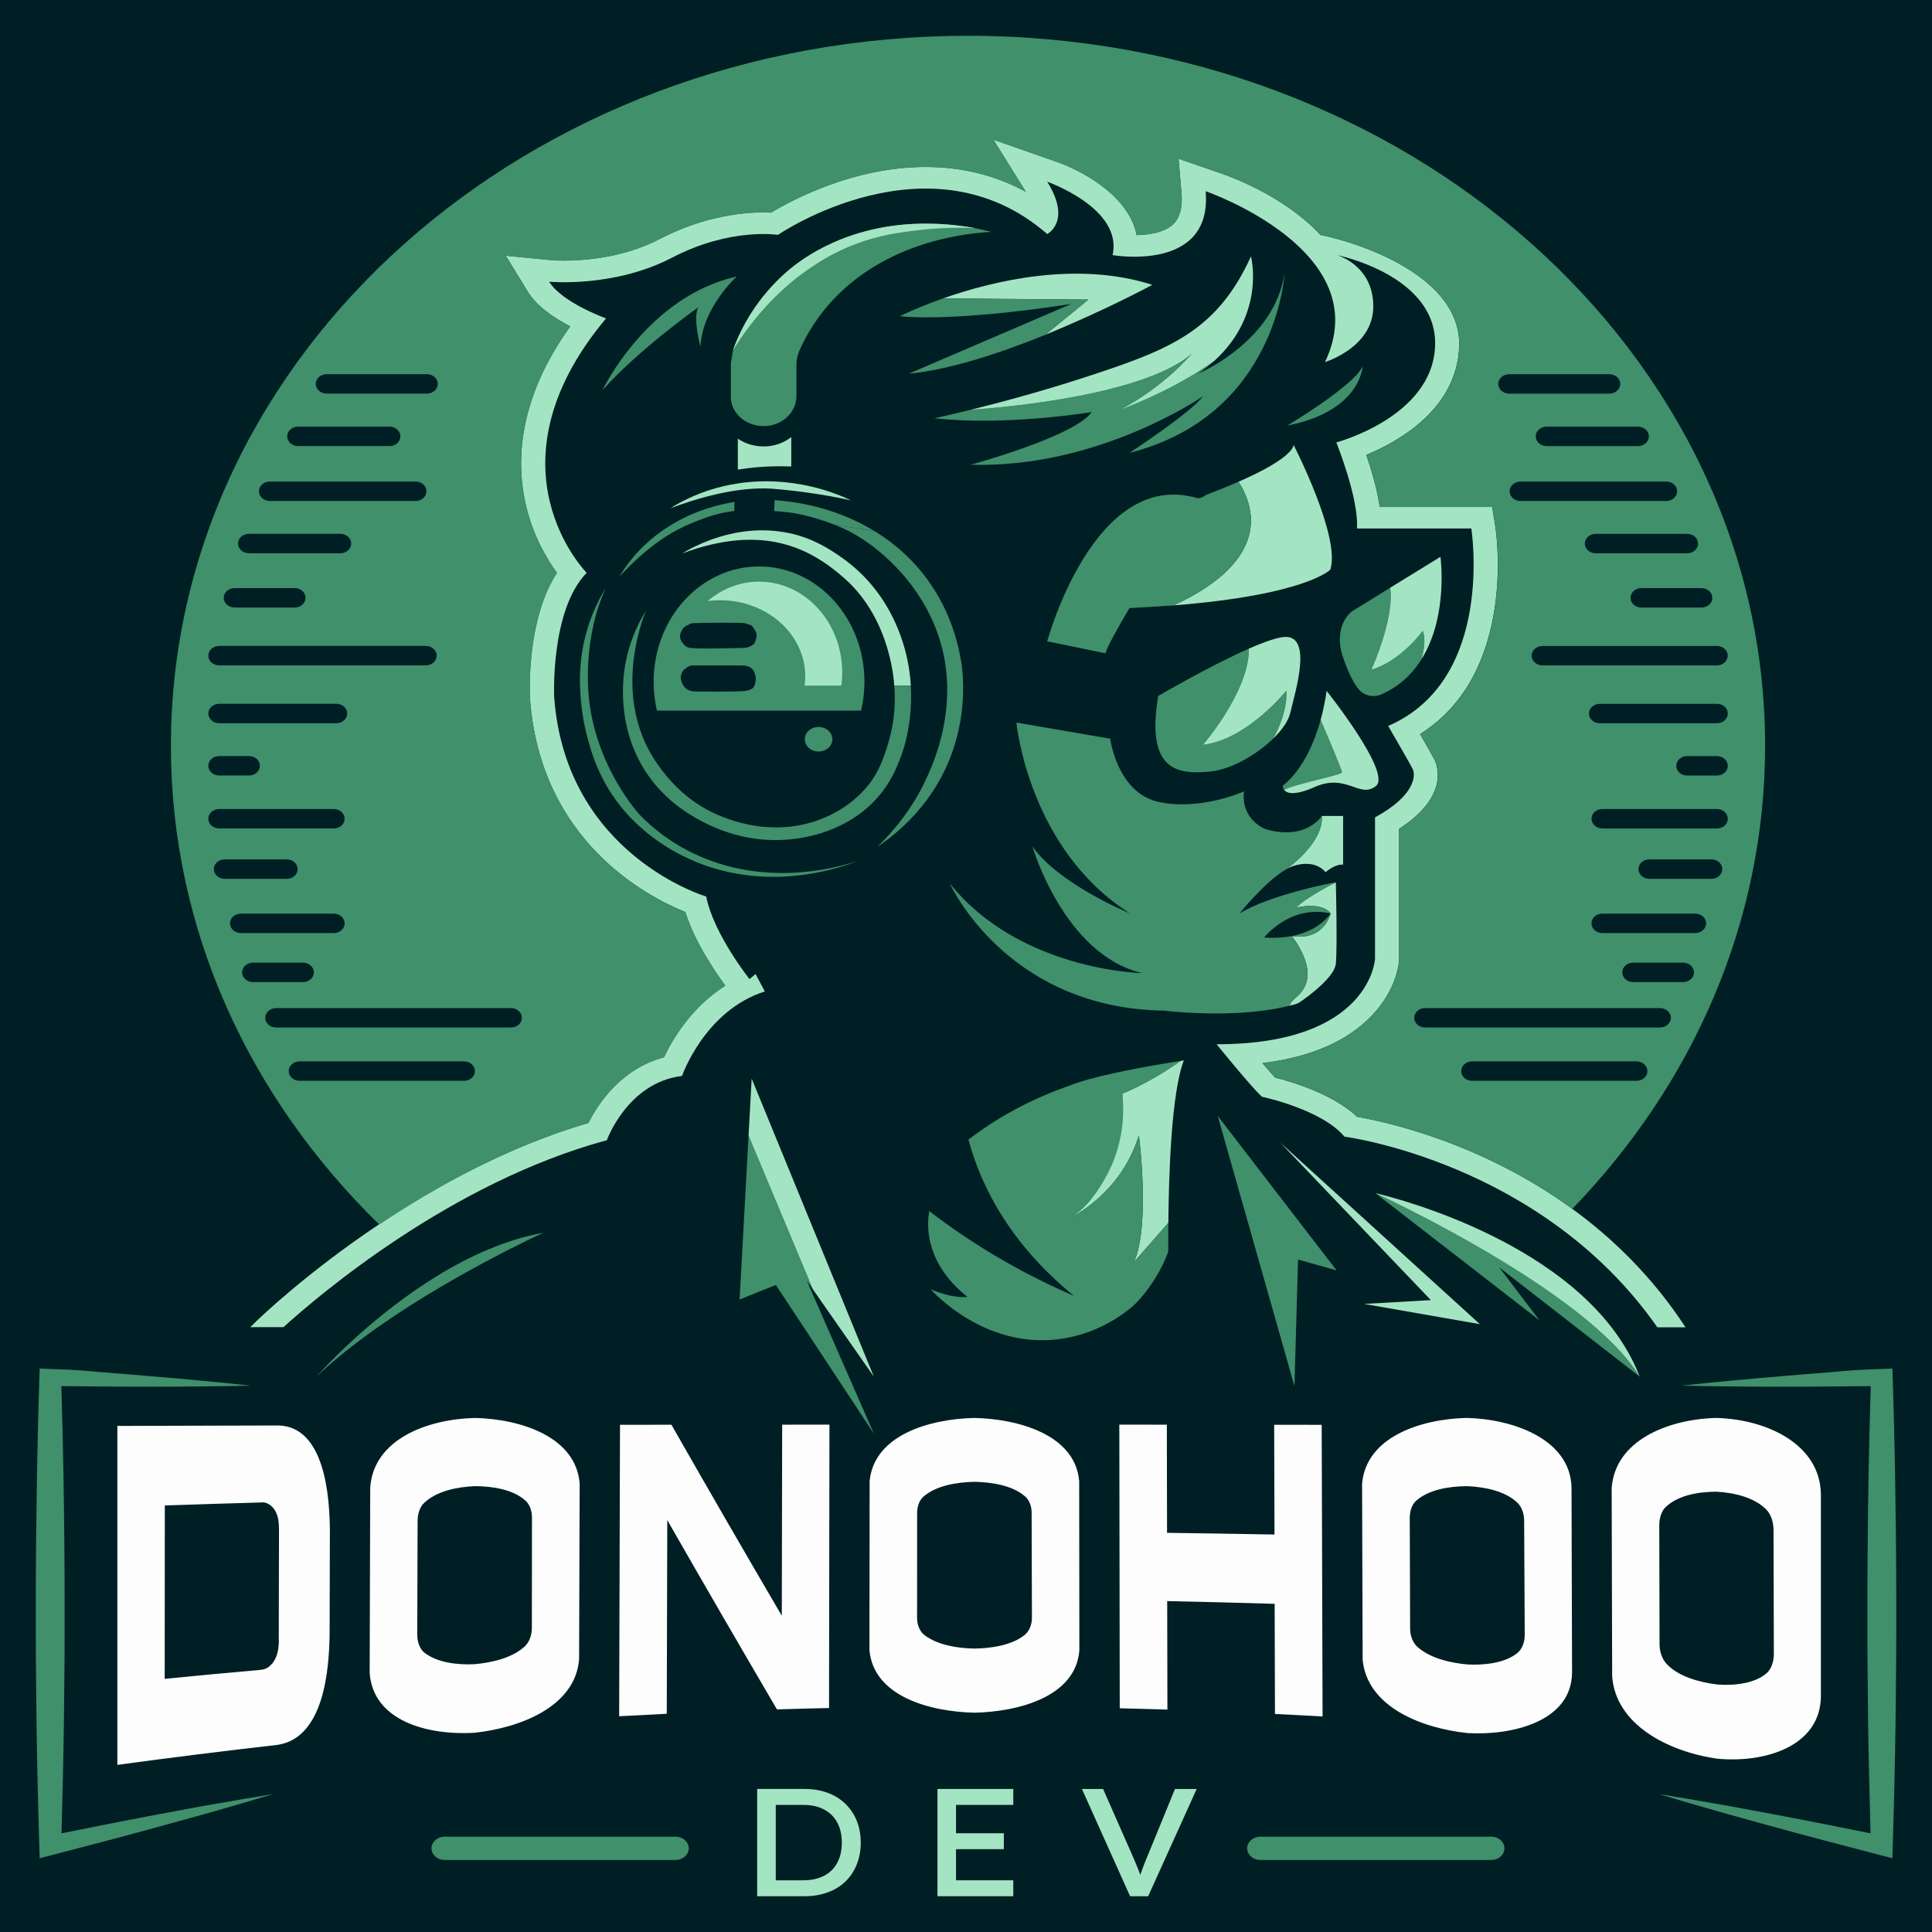 <?xml version="1.0" encoding="utf-8"?>
<svg id="Layer_1" data-name="Layer 1" viewBox="0 0 1080 1080" xmlns="http://www.w3.org/2000/svg" xmlns:bx="https://boxy-svg.com">
  <defs>
    <style>
      .cls-1 {
        fill: #3f906b;
      }

      .cls-1, .cls-2, .cls-3, .cls-4 {
        stroke-width: 0px;
      }

      .cls-2 {
        fill: #a3e5c3;
      }

      .cls-3 {
        fill: #fdfdfd;
      }

      .cls-4 {
        fill: #001f24;
      }
    </style>
    <bx:guide x="470.422" y="422.712" angle="0"/>
    <bx:guide x="451.222" y="421.563" angle="90"/>
    <bx:guide x="458.282" y="431.501" angle="-90"/>
    <bx:guide x="445.017" y="420.525" angle="0"/>
  </defs>
  <rect class="cls-4" x="-10" y="-9.99" width="1100" height="1100"/>
  <g transform="matrix(1.694, 0, 0, 1.509, -220.641, -190.936)" style="transform-origin: 220.641px 190.936px;">
    <path class="cls-1" d="m443.61,871.34h-76.27c-2.38,0-4.31,1.93-4.31,4.31s1.93,4.31,4.31,4.31h76.27c2.38,0,4.31-1.93,4.31-4.31s-1.93-4.31-4.31-4.31"/>
    <path class="cls-1" d="m712.78,871.34h-76.27c-2.38,0-4.31,1.93-4.31,4.31s1.93,4.31,4.31,4.31h76.27c2.38,0,4.31-1.93,4.31-4.31s-1.93-4.31-4.31-4.31"/>
    <g>
      <path class="cls-2" d="m499.62,859.16c-1.63-1.78-3.59-3.14-5.88-4.09-2.29-.95-4.85-1.42-7.69-1.42h-15.55v39.74h15.55c2.84,0,5.41-.47,7.72-1.42,2.31-.95,4.27-2.3,5.88-4.06,1.61-1.76,2.85-3.86,3.72-6.3.87-2.44,1.31-5.14,1.31-8.09s-.44-5.64-1.31-8.06c-.87-2.42-2.12-4.52-3.75-6.3Zm-2.04,20.21c-.57,1.74-1.39,3.21-2.47,4.4s-2.4,2.11-3.97,2.75c-1.57.64-3.36.97-5.36.97h-9.14v-27.93h9.14c2.01,0,3.78.32,5.34.97,1.55.64,2.88,1.57,3.97,2.78,1.1,1.21,1.93,2.68,2.5,4.4.57,1.72.85,3.66.85,5.82s-.28,4.11-.85,5.85Z"/>
      <polygon class="cls-2" points="529.99 893.39 555.02 893.39 555.02 887.49 536.12 887.49 536.12 875.96 551.9 875.96 551.9 870.06 536.12 870.06 536.12 859.56 555.02 859.56 555.02 853.65 529.99 853.65 529.99 893.39"/>
      <path class="cls-2" d="m608.38,853.65l-8.8,24.13c-.57,1.48-1.05,2.8-1.45,3.97-.4,1.17-.75,2.25-1.05,3.24-.05.16-.1.32-.14.48-.2-.61-.42-1.24-.65-1.92-.26-.78-.58-1.64-.94-2.58-.36-.95-.77-2.01-1.22-3.18l-9.48-24.13h-6.98l15.9,39.74h5.96l16.01-39.74h-7.15Z"/>
    </g>
    <g>
      <path class="cls-3" d="m411.73,805.67c-1.25,17.43-19.36,25.38-34.64,27.18-15.26,1-33.39-4.35-34.46-22.22.06-22.9.12-45.81.18-68.71,1.18-17.85,18.82-25.29,34.62-25.71,15.03.4,33.36,6.99,34.49,24.36-.06,21.7-.12,43.4-.18,65.1m-15.54-52.51c0-2.44-.72-4.85-2.08-6.24-4.11-4.24-10.95-5.41-16.77-5.45-6.06.32-12.68,1.85-16.79,6.26-1.37,1.47-2.1,4.04-2.11,6.55-.04,14.08-.08,28.16-.12,42.24,0,2.72.88,5.37,2.39,6.67,4.23,3.66,10.71,4.55,16.44,4.25,5.85-.58,12.37-2.28,16.54-6.48,1.54-1.55,2.45-4.18,2.45-6.84.01-13.66.03-27.31.04-40.97"/>
      <path class="cls-3" d="m442.21,718.73c12,23.66,24.16,47.23,36.42,70.76.04-23.6.08-47.2.12-70.79,5.2,0,10.4,0,15.6-.01-.04,34.99-.09,69.99-.13,104.98-5.73.14-11.46.31-17.19.51-12.17-23.32-24.25-46.69-36.19-70.13-.06,23.92-.11,47.83-.17,71.75-5.24.28-10.47.59-15.71.92.09-35.99.19-71.98.28-107.97,5.66,0,11.32-.02,16.98-.02"/>
      <path class="cls-3" d="m576.82,802.32c-1.19,17.17-20.09,22.74-34.63,23.08-14.7-.37-33.24-6-34.64-23.13.02-20.88.04-41.75.06-62.63,1.43-17.11,19.78-23.07,34.57-23.43,14.65.36,33.34,6.3,34.58,23.45.02,20.89.04,41.78.06,62.67m-15.74-51c0-2.32-.74-4.63-2.1-5.98-4.17-4.16-10.97-5.34-16.8-5.49-5.95.18-12.56,1.38-16.79,5.48-1.36,1.32-2.1,3.68-2.1,6,0,12.99-.01,25.98-.02,38.97,0,2.51.89,5.01,2.41,6.31,4.29,3.68,10.7,4.91,16.5,5.02,5.48-.05,12.41-1.24,16.56-5.01,1.54-1.4,2.44-3.81,2.43-6.35-.03-12.98-.07-25.96-.1-38.95"/>
      <path class="cls-3" d="m605.87,824.25c-5.24-.19-10.48-.35-15.72-.49-.05-35.02-.09-70.05-.14-105.07,5.23,0,10.46,0,15.68.01.02,13.35.05,26.71.07,40.07,11.82.17,23.63.39,35.45.63-.03-13.55-.07-27.11-.1-40.66,5.23,0,10.46.01,15.68.02.1,36.01.19,72.02.29,108.04-5.23-.34-10.47-.65-15.71-.93-.03-13.6-.07-27.2-.1-40.8-11.82-.4-23.64-.73-35.46-1.01.02,13.4.05,26.8.07,40.2"/>
      <path class="cls-3" d="m739.4,810.72c-.25,17.97-19.77,23.2-34.46,22.23-15.43-1.83-33.2-9.8-34.64-27.22-.06-21.72-.12-43.43-.18-65.15,1.32-17.34,19.3-23.97,34.49-24.38,15.28.4,34.21,7.84,34.62,25.74.06,22.93.12,45.85.18,68.78m-15.81-56.43c-.01-2.51-.75-5.03-2.11-6.54-4.04-4.48-10.86-5.99-16.8-6.28-5.95.08-12.59,1.27-16.76,5.45-1.36,1.36-2.08,3.82-2.08,6.27.04,13.68.08,27.36.12,41.05,0,2.65.9,5.3,2.43,6.81,4.2,4.15,10.54,5.86,16.48,6.48,5.38.34,12.42-.48,16.5-4.26,1.53-1.42,2.42-3.98,2.41-6.72-.06-14.08-.13-28.17-.19-42.25"/>
      <path class="cls-3" d="m821.53,819.42c-.24,18.61-18.7,24.74-34.38,23-16.11-2.67-33.34-12.56-34.51-30.5-.05-23.22-.11-46.43-.16-69.65,1.07-17.8,18.67-25.61,34.49-26.06,16.45.45,34.19,9.55,34.55,28.1v75.11Zm-15.65-61.78c0-2.93-.88-5.79-2.37-7.49-3.97-4.52-10.58-6.26-16.49-6.62-6.01.03-12.67,1.34-16.75,5.72-1.36,1.46-2.08,4.08-2.08,6.71.03,14.7.06,29.41.09,44.11,0,2.84.9,5.61,2.42,7.38,3.95,4.61,10.61,6.64,16.43,7.48,5.35.53,12.47-.21,16.46-4.14,1.53-1.5,2.42-4.26,2.41-7.24-.04-15.31-.07-30.61-.11-45.92"/>
      <path class="cls-3" d="m312.45,719c-17.69.05-35.38.11-53.08.17,0,41.85,0,83.71,0,125.56,17.59-2.69,35.2-5.16,52.84-7.41,15.59-2.61,17.02-28.62,17.2-40.89.03-12.94.06-25.88.09-38.82-.12-11.27-1.37-38.27-17.06-38.62m-37.41,29.64c10.85-.41,21.7-.79,32.56-1.14.5.06,2.03.34,3.34,2.25,1.15,1.67,1.5,3.65,1.58,4.4.25,2.19.2,4.18.2,4.18,0,4.38-.02,8.77-.03,13.15-.02,8.78-.03,17.56-.05,26.33.07.95.03,2.48-.23,4.34-.11.81-.46,2.77-1.59,4.56-1.34,2.11-2.92,2.6-3.37,2.69-.29.06-.62.09-.93.13.02,0,.03,0,.05.02-10.53,1.04-21.06,2.14-31.57,3.32.01-21.41.03-42.81.04-64.22"/>
    </g>
    <path class="cls-2" d="m420.86,613.42s6.8-21.45,24.85-23.91c0,0,7.39-24.15,27.31-31.3l-3.05-6.45-1.99,1.88s-11.84-16.64-14.3-30.59c0,0-46.42-15.36-50.17-73.97,0,0-1.29-32.12,10.73-45.95,0,0-34.64-39.15,6.39-94.24,0,0-14.54-5.86-18.76-13.6,0,0,21.33,2.34,40.56-8.91,19.22-11.25,34.93-8.44,34.93-8.44,0,0,49.94-38.37,88.85-.31,0,0,8.21-4.61,0-19.38,0,0,25.09,9.85,21.57,27.19,0,0,33.06,6.56,30.71-23.68,0,0,56.97,22.04,39.39,63.3,0,0,15.94-5.39,15.94-20.63s-11.96-18.99-11.96-18.99c0,0,33.29,7.5,32.35,33.76-.94,26.26-32.59,35.63-32.59,35.63,0,0,7.5,20.86,6.8,31.88h37.74s7.97,56.03-27.43,73.15c0,0,7.15,13.83,8.09,15.94.94,2.11,1.17,9.61-12.43,17.93v52.4s-1.41,31.65-52.28,31.65c0,0,11.84,16.41,15,19.46,0,0,19.58,4.57,27.19,14.77,0,0,65.07,9.32,103.26,70.63h9.3c-10.85-18.64-23.98-32.94-37.38-43.89-29.93-24.47-61.15-32.18-70.99-34.1-8.06-8.47-21.39-12.93-27.08-14.53-1.04-1.25-2.52-3.14-4.21-5.35,15.95-2.2,28.09-8.11,36.19-17.67,8.24-9.71,8.9-19.54,8.95-20.63v-.18s0-48.31,0-48.31c16.92-12.23,12.36-24.05,11.74-25.44-.56-1.27-2.8-5.68-4.84-9.67,32.14-22.58,25.13-74.94,24.79-77.3l-.97-6.85h-37.12c-.88-6.71-2.82-13.99-4.43-19.27,10.96-5.08,29.82-17.13,30.64-40,.21-5.79-1.29-10.91-3.89-15.4-5.33-9.22-15.3-15.82-24.79-20.18-6.46-2.97-12.69-4.9-17.08-5.92-11.42-13.7-27.6-20.77-33.15-22.94-1.06-.41-1.73-.65-1.91-.72l-.17-.07-11.63-4.5.98,12.61c.41,5.32-.51,9.24-2.73,11.64-3.02,3.27-8.55,3.96-12.05,4.04-2.4-13.96-16.95-23.44-26.64-27.24l-20.66-8.11,10.73,19.32c-9.99-6.12-21.07-9.22-33.11-9.22-23.6,0-43.84,12.11-50.93,16.9-.76-.04-1.63-.07-2.59-.07-6.48,0-19.54,1.28-34.17,9.84-11.92,6.98-24.91,8.02-31.59,8.02-2.53,0-4.07-.15-4.07-.15l-15.18-1.67,7.31,13.41c2.98,5.46,8.86,9.82,13.96,12.81-17.64,27.51-17.84,51.01-14.59,66.4,2.39,11.3,6.94,19.85,10.2,24.89-9.76,16.73-9.04,42.94-8.91,46.19v.19c3.4,53.04,38.74,73.61,51.3,79.28,3.12,11.24,10.12,22.6,13.18,27.24-11.25,7.98-17.51,20.03-20.25,26.54-14.34,4.27-21.91,17.53-24.93,24.31-26.31,8.66-50.28,23.49-69.06,37.59-23.9,17.94-39.38,34.68-40.52,35.93l-1.98,2.17h10.95c11.69-11.9,55.32-53.62,106.64-69.23"/>
    <path class="cls-2" d="m579.81,301.91l-14.2,13.02c19.47-8.88,35.29-18.47,35.29-18.47-25.03-9.03-52.74-1.42-69.06,5.02l47.97.43Z"/>
    <path class="cls-1" d="m613.92,321.96c-17.56,17.09-72.08,20.71-72.95,20.77h-.01c-7.36,2.04-11.96,3.14-11.96,3.14,23.73,2.99,51.87-2.28,51.87-2.28-5.45,8.97-39.91,19.51-39.91,19.51,41.73,1.39,75.78-24.67,76.81-25.47-4.76,6.69-24.41,21.07-24.41,21.07,48.7-13.89,51.16-66.39,51.16-66.39-3.46,25-27.71,36.66-28.47,37.02,1.96-1.52,3.71-3.09,5.28-4.69-13.97,11.25-30.3,17.79-31.06,18.08,14.75-8.65,23.64-20.76,23.64-20.76"/>
    <path class="cls-1" d="m670.3,326.65c-2.93,7.27-24.85,21.92-24.85,21.92,24.26-5.27,24.85-21.92,24.85-21.92"/>
    <path class="cls-2" d="m607.92,415.2h.01c43.86-3.91,51.7-13.24,51.7-13.24,3.52-12.13-12.13-46.24-12.13-46.24,0,0,.66,4.45-18.15,13.68,5.11,8.91,11.24,28.84-21.43,45.8"/>
    <path class="cls-1" d="m619.63,476.81c7.1-.69,15.6-6.19,21.13-12.24,0,0,4.81-9.16,4.37-17.78,0,0-12.98,18.19-27.52,20.05,0,0,15.37-19.97,15.14-35.62-12.95,6.4-29.91,17.52-29.91,17.52-4.04,27.37,5.93,29.12,16.79,28.07"/>
    <path class="cls-1" d="m669.2,446.53c1.76,2.23,4.86,2.88,7.4,1.59,5.96-3.02,10.16-7.64,13.1-12.91h0c.08-.3,1.81-6.61.44-10.56,0,0-7.03,11.07-16.96,14.41.21-.53,7.66-19.07,6.22-30.39l-12.61,8.72s-6.64,5.24-2.84,17.46c1.51,4.89,3.36,9.3,5.25,11.69"/>
    <path class="cls-2" d="m645.14,446.8c.44,8.62-4.37,17.78-4.37,17.78h0c2.92-3.21,5.01-6.56,5.62-9.45,1.76-8.33,7.85-30.01-2.7-28.14-2.66.47-6.58,2.09-10.94,4.23.24,15.65-15.14,35.62-15.14,35.62,14.54-1.85,27.52-20.05,27.52-20.05"/>
    <path class="cls-1" d="m663.51,477.02c0-.79-4.33-12.27-7.06-19.42-1.96,7.9-5.7,18.3-12.54,24.45,0,.07.01.78.48,1.45,4.59-2.52,19.13-5.5,19.13-6.49"/>
    <path class="cls-2" d="m656.44,457.61c2.73,7.15,7.06,18.63,7.06,19.42,0,.99-14.54,3.97-19.13,6.49.81,1.22,3.21,2.38,10.07-1.02,10.64-5.28,14.77,4.39,20.22-.35,5.45-4.75-16.26-35.29-16.26-35.29,0,0-.45,4.63-1.96,10.75"/>
    <path class="cls-2" d="m673.18,439.05c9.92-3.34,16.96-14.41,16.96-14.41,1.37,3.96-.36,10.26-.44,10.55,8.98-16.05,6.28-37.98,6.28-37.98l-16.58,11.45c1.44,11.32-6.01,29.86-6.22,30.39"/>
    <path class="cls-1" d="m607.13,565.6c-.06,0-.11-.01-.17-.02.06,0,.11.01.17.02"/>
    <path class="cls-1" d="m607.47,565.63s-.07,0-.11-.01c.04,0,.07,0,.11.01"/>
    <path class="cls-1" d="m607.82,565.67s-.02,0-.03,0c0,0,.02,0,.03,0"/>
    <path class="cls-1" d="m663.34,511.22c.17,0,.33,0,.5.02h0c-.17-.02-.33-.03-.5-.02"/>
    <path class="cls-1" d="m651.5,510.94c4.63-.07,6.55,3.11,6.55,3.11h0s-1.94-3.19-6.55-3.11"/>
    <path class="cls-1" d="m606.79,565.56c-.07,0-.14-.02-.2-.02.07,0,.13.02.2.02"/>
    <polygon class="cls-1" points="663.85 511.24 663.85 511.22 663.84 511.24 663.85 511.24"/>
    <path class="cls-2" d="m648.26,527.21s8.5-2.46,11.46,2.11c0,0-2,10.26-12.82,8.38,0,0,10.35,13.92,1.89,22.21,0,0,0,0-.01.01-1.76,1.72-2.52,2.86-2.6,3.59.45-.12.9-.25,1.34-.39.03,0,.06-.02.1-.03.11-.03.22-.07.33-.1.66-.21,1.28-.54,1.83-.97.65-.5,1.61-1.27,2.71-2.21,3.58-3.09,8.63-8.07,8.97-11.9.53-5.98,0-30.13,0-30.13h0c-.05.03-9.56,5.28-13.19,9.44"/>
    <path class="cls-2" d="m656.82,493.22c.69,9.95-11.6,19.63-11.78,19.77,0,0,0,0,0,0,.98-.63,1.92-1.12,2.82-1.4,1.37-.44,2.58-.64,3.65-.65,4.61-.08,6.54,3.09,6.55,3.11h0s2.76-2.76,5.28-2.83c.17,0,.34,0,.5.02l.02-.02h0v-18.01h-7.03Z"/>
    <path class="cls-1" d="m622.48,604.34l1.26,4.97h0s19.75,78.07,19.75,78.07l4.31,17.06.43-17.04c.25-9.95.5-19.9.75-29.85l12.72,3.99-39.22-57.2Z"/>
    <polygon class="cls-2" points="692.81 672.56 670.77 673.97 708.99 681.47 643.11 614.19 692.81 672.56"/>
    <path class="cls-1" d="m674.54,632.96l54.14,47.11-13.3-19.63,31.4,27.42,14.96,13.07c-17.33-31.86-86.13-67.42-87.2-67.97"/>
    <path class="cls-2" d="m674.53,632.95h0c1.08.56,69.88,36.12,87.2,67.98-1.58-4.62-3.6-8.95-5.97-13.03-23.55-40.62-81.25-54.96-81.25-54.96"/>
    <polygon class="cls-1" points="486.85 665.3 488.89 668.56 467.66 611.63 464.7 672.33 476.66 666.94 488.25 686.67 509.01 722.03 495.21 686.71 486.85 665.3"/>
    <polygon class="cls-2" points="468.69 590.51 467.66 611.63 488.89 668.56 488.93 668.64 500.18 686.73 509.01 700.93 503.83 686.75 468.69 590.51"/>
    <path class="cls-1" d="m399.94,647.6c-24.72,5.03-47.66,24.44-61.48,38.39-8.4,8.48-13.42,14.94-13.42,14.94,4.83-5.16,10.31-10.17,16.07-14.93,26.54-21.94,58.84-38.4,58.84-38.4"/>
    <path class="cls-2" d="m610.2,583.95c-4.08,3.22-12.29,9.06-19.19,12.07.14,5.62-.16,24.5-9.71,38.17h-.01c-2.89,4.64-6.81,7.41-7.29,7.75.98-.52,16.69-9.22,22.46-30.45,0,0,3.88,33.29-1.63,47.01l11.36-14.59c.12-16.54.91-48.06,5.11-60.14,0,0-.39.06-1.09.18"/>
    <path class="cls-1" d="m606.18,643.92l-11.36,14.59c5.51-13.72,1.63-47.01,1.63-47.01-5.77,21.23-21.48,29.93-22.46,30.45.49-.34,4.4-3.11,7.29-7.74h0c1.76-2.52,3.53-5.49,5.09-8.93,5.25-11.65,5.25-22.63,4.63-29.25,2.9-1.34,6.09-3,9.42-5.06,3.79-2.34,7.04-4.75,9.77-7.01-2.15.36-4.32.77-6.53,1.19-8.8,1.68-22.98,4.7-30.04,7.95h0c-5.22,2.01-11.31,4.8-17.8,8.7-6.28,3.78-11.46,7.73-15.6,11.3,1.08,4.49,2.51,9.25,4.43,14.18,7.95,20.49,20.59,34.76,30.4,43.71-7.19-3.48-15.06-7.78-23.28-13.09-9.55-6.16-17.69-12.46-24.5-18.34-.38,2.68-.53,5.95,0,9.6,1.74,11.89,9.51,19.47,12.62,22.19,0,0-4.16.94-12.13-2.81.77.99,17.6,21.87,42.06,18.52,15.24-2.09,24.9-12.32,26.41-14.19,5.99-7.44,9.24-15.6,9.94-18.47,0,0-.05-4.13-.01-10.47Zm-32.23-1.94s.01,0,.02,0c0,0,0,0-.02,0h0Zm.02-.01h0s0-.01.02-.02c0,0-.02,0-.02,0h0Z"/>
    <path class="cls-1" d="m450.99,304.85c-1.76,4.34.82,14.53.82,14.53.47-14.3,11.96-26.02,11.96-26.02-29.54,7.38-44.31,42.08-44.31,42.08,12.54-15.59,31.53-30.59,31.53-30.59"/>
    <path class="cls-1" d="m531.85,301.49c-8.79,3.47-14.28,6.59-14.28,6.59,20.4,2.11,56.61-4.57,56.61-4.57l-53.62,25.85c13.61-1.44,30.37-7.71,45.06-14.41l14.2-13.02-47.97-.43Z"/>
    <path class="cls-2" d="m540.97,342.73c.88-.06,55.4-3.69,72.95-20.77,0,0-8.9,12.12-23.64,20.76.76-.3,17.09-6.84,31.06-18.08,17.12-17.49,12.11-38.73,12.11-38.73-11.43,28.23-27.43,34.82-55.92,45.2-14.07,5.12-27.43,9.1-36.56,11.63"/>
    <path class="cls-1" d="m540.09,204.2c-145.28,0-263.05,117.77-263.05,263.05,0,68.31,26.04,130.54,68.75,177.31,18.78-14.1,42.75-28.94,69.06-37.59,3.02-6.78,10.59-20.04,24.93-24.31,2.74-6.51,8.99-18.57,20.25-26.55-3.06-4.64-10.06-16-13.18-27.24-12.56-5.66-47.9-26.24-51.29-79.28v-.19c-.14-3.24-.86-29.45,8.9-46.19-3.27-5.05-7.81-13.59-10.21-24.9-3.26-15.39-3.05-38.89,14.59-66.4-5.11-2.99-10.98-7.35-13.96-12.81l-7.32-13.41,15.18,1.67s1.54.15,4.07.15c6.68,0,19.67-1.04,31.59-8.02,14.63-8.56,27.69-9.84,34.17-9.84.96,0,1.83.03,2.59.07,7.09-4.8,27.33-16.9,50.93-16.9,12.03,0,23.12,3.09,33.11,9.22l-10.73-19.32,20.66,8.11c9.68,3.8,24.24,13.28,26.63,27.23,3.5-.08,9.03-.77,12.06-4.04,2.23-2.4,3.14-6.32,2.73-11.64l-.97-12.61,11.62,4.49s0-.06,0-.09c0,0,.77.3,2.09.88,5.56,2.17,21.73,9.24,33.15,22.94,4.39,1.02,10.62,2.95,17.08,5.92,1.68.74,3.76,1.75,6.09,3.07,3.9,2.22,6.64,4.3,7.6,5.05,2.42,1.88,4.97,3.88,7.64,7.12,1.58,1.92,2.71,3.67,3.45,4.93,1.08,1.84,2.54,4.8,3.34,8.68.44,2.13.63,4.37.55,6.72-.82,22.87-19.68,34.91-30.64,40,1.6,5.28,3.54,12.56,4.42,19.27h37.13l.97,6.85c.34,2.36,7.35,54.72-24.8,77.3,2.04,3.98,4.28,8.4,4.84,9.67.62,1.39,5.18,13.21-11.73,25.44v48.48c-.06,1.09-.72,10.91-8.96,20.62-8.1,9.55-20.24,15.47-36.2,17.67,1.69,2.21,3.17,4.1,4.21,5.35,5.69,1.6,19.02,6.05,27.08,14.52,9.84,1.92,41.06,9.63,70.99,34.1,39.64-46.05,63.61-105.98,63.61-171.51,0-145.28-117.77-263.05-263.04-263.05m-211.62,125.36h33.05c1.99,0,3.6,1.61,3.6,3.6s-1.61,3.6-3.6,3.6h-33.05c-1.99,0-3.6-1.61-3.6-3.6s1.61-3.6,3.6-3.6m-9.44,19.43h30.15c1.99,0,3.6,1.61,3.6,3.6s-1.61,3.6-3.6,3.6h-30.15c-1.99,0-3.6-1.61-3.6-3.6s1.61-3.6,3.6-3.6m-9.32,20.34h48.07c1.99,0,3.6,1.61,3.6,3.6s-1.61,3.6-3.6,3.6h-48.07c-1.99,0-3.6-1.61-3.6-3.6s1.61-3.6,3.6-3.6m-6.9,19.37h30.15c1.99,0,3.6,1.61,3.6,3.6s-1.61,3.6-3.6,3.6h-30.15c-1.99,0-3.6-1.61-3.6-3.6s1.61-3.6,3.6-3.6m-4.72,20.1h19.8c1.99,0,3.6,1.61,3.6,3.6s-1.61,3.6-3.6,3.6h-19.8c-1.99,0-3.6-1.61-3.6-3.6s1.61-3.6,3.6-3.6m-5.08,21.43h68.16c1.99,0,3.6,1.61,3.6,3.6s-1.61,3.6-3.6,3.6h-68.16c-1.99,0-3.6-1.61-3.6-3.6s1.61-3.6,3.6-3.6m0,21.43h38.62c1.99,0,3.6,1.61,3.6,3.6s-1.61,3.6-3.6,3.6h-38.62c-1.99,0-3.6-1.61-3.6-3.6s1.61-3.6,3.6-3.6m0,19.37h9.81c1.99,0,3.6,1.61,3.6,3.6s-1.61,3.6-3.6,3.6h-9.81c-1.99,0-3.6-1.61-3.6-3.6s1.61-3.6,3.6-3.6m-3.6,23.22c0-1.99,1.61-3.6,3.6-3.6h37.77c1.99,0,3.6,1.61,3.6,3.6s-1.61,3.6-3.6,3.6h-37.77c-1.99,0-3.6-1.61-3.6-3.6m1.82,18.65c0-1.99,1.61-3.6,3.6-3.6h20.46c1.99,0,3.6,1.61,3.6,3.6s-1.61,3.6-3.6,3.6h-20.46c-1.99,0-3.6-1.61-3.6-3.6m5.33,20.1c0-1.99,1.61-3.6,3.6-3.6h30.63c1.99,0,3.6,1.61,3.6,3.6s-1.61,3.6-3.6,3.6h-30.63c-1.99,0-3.6-1.61-3.6-3.6m4,18.16c0-1.99,1.61-3.6,3.6-3.6h16.47c1.99,0,3.6,1.61,3.6,3.6s-1.61,3.6-3.6,3.6h-16.47c-1.99,0-3.6-1.61-3.6-3.6m73.22,40.17h-54.24c-1.99,0-3.6-1.61-3.6-3.6s1.61-3.6,3.6-3.6h54.24c1.99,0,3.6,1.61,3.6,3.6s-1.61,3.6-3.6,3.6m15.5-26.94c1.99,0,3.6,1.61,3.6,3.6s-1.61,3.6-3.6,3.6h-77.49c-1.99,0-3.6-1.61-3.6-3.6s1.61-3.6,3.6-3.6h77.49Zm401.52-130.55c0,1.99-1.61,3.6-3.6,3.6h-57.51c-1.99,0-3.6-1.61-3.6-3.6s1.61-3.6,3.6-3.6h57.51c1.99,0,3.6,1.61,3.6,3.6m-5.08-21.43c0,1.99-1.61,3.6-3.6,3.6h-19.8c-1.99,0-3.6-1.61-3.6-3.6s1.61-3.6,3.6-3.6h19.8c1.99,0,3.6,1.61,3.6,3.6m-4.72-20.1c0,1.99-1.61,3.6-3.6,3.6h-30.15c-1.99,0-3.6-1.61-3.6-3.6s1.61-3.6,3.6-3.6h30.15c1.99,0,3.6,1.61,3.6,3.6m-6.9-19.37c0,1.99-1.61,3.6-3.6,3.6h-48.07c-1.99,0-3.6-1.61-3.6-3.6s1.61-3.6,3.6-3.6h48.07c1.99,0,3.6,1.61,3.6,3.6m-9.32-20.34c0,1.99-1.61,3.6-3.6,3.6h-30.15c-1.99,0-3.6-1.61-3.6-3.6s1.61-3.6,3.6-3.6h30.15c1.99,0,3.6,1.61,3.6,3.6m-46.1-23.03h33.05c1.99,0,3.6,1.61,3.6,3.6s-1.61,3.6-3.6,3.6h-33.05c-1.99,0-3.6-1.61-3.6-3.6s1.61-3.6,3.6-3.6m42.01,261.76h-54.24c-1.99,0-3.6-1.61-3.6-3.6s1.61-3.6,3.6-3.6h54.24c1.99,0,3.6,1.61,3.6,3.6s-1.61,3.6-3.6,3.6m7.75-19.74h-77.49c-1.99,0-3.6-1.61-3.6-3.6s1.61-3.6,3.6-3.6h77.49c1.99,0,3.6,1.61,3.6,3.6s-1.61,3.6-3.6,3.6m7.63-16.83h-16.47c-1.99,0-3.6-1.61-3.6-3.6s1.61-3.6,3.6-3.6h16.47c1.99,0,3.6,1.61,3.6,3.6s-1.61,3.6-3.6,3.6m4-18.16h-30.63c-1.99,0-3.6-1.61-3.6-3.6s1.61-3.6,3.6-3.6h30.63c1.99,0,3.6,1.61,3.6,3.6s-1.61,3.6-3.6,3.6m5.33-20.1h-20.46c-1.99,0-3.6-1.61-3.6-3.6s1.61-3.6,3.6-3.6h20.46c1.99,0,3.6,1.61,3.6,3.6s-1.61,3.6-3.6,3.6m1.82-18.65h-37.77c-1.99,0-3.6-1.61-3.6-3.6s1.61-3.6,3.6-3.6h37.77c1.99,0,3.6,1.61,3.6,3.6s-1.61,3.6-3.6,3.6m0-19.61h-9.81c-1.99,0-3.6-1.61-3.6-3.6s1.61-3.6,3.6-3.6h9.81c1.99,0,3.6,1.61,3.6,3.6s-1.61,3.6-3.6,3.6m0-19.37h-38.62c-1.99,0-3.6-1.61-3.6-3.6s1.61-3.6,3.6-3.6h38.62c1.99,0,3.6,1.61,3.6,3.6s-1.61,3.6-3.6,3.6"/>
    <path class="cls-1" d="m786.76,859.09l4.67.93,4.66.97,9.31,1.94c3.11.64,6.2,1.31,9.3,1.99l9.29,2.04c4.65,1.02,9.29,2.07,13.92,3.13-.36-13.8-.64-27.6-.81-41.4l-.2-22.95c0-7.65-.07-15.3-.03-22.95.02-7.65.04-15.3.12-22.95.05-4.65.11-12.67.27-22.95.14-8.68.35-19.66.71-32.46-2.54.01-4.62.03-6.07.05-2.15.02-3.79.05-7.08.08-1.1,0-4.2.04-8.22.05-2.74,0-5.48,0-8.22,0h-8.22s-8.22-.08-8.22-.08c-5.48-.04-10.96-.14-16.45-.29,5.44-.67,10.89-1.28,16.34-1.84l8.18-.85,8.18-.78c5.45-.52,10.9-1.04,16.36-1.5,1.04-.09,6.48-.73,11.37-.96.36-.02,1.63-.07,2.55-.11,2.82-.12,5.12-.22,6.65-.29.46,15.53.72,28.72.88,38.99.03,2.01.15,11.01.27,22.95.08,7.65.1,15.3.12,22.95.04,7.65-.03,15.3-.03,22.95l-.2,22.95c-.18,15.3-.5,30.6-.92,45.89l-.13,4.72-4.37-1.27c-6.08-1.77-12.16-3.54-18.23-5.35l-9.1-2.73c-3.03-.92-6.07-1.83-9.09-2.78l-9.08-2.82-4.54-1.41-4.53-1.46c-6.04-1.93-12.07-3.89-18.08-5.95,6.25,1.12,12.48,2.33,18.7,3.58"/>
    <path class="cls-1" d="m424.96,404.68c.51-.91,1.02-1.81,1.53-2.72,2.37-3.95,6.99-10.49,14.96-16.11,8.58-6.06,16.94-8.15,21.56-8.96-.02,1.11-.04,2.23-.06,3.34-1.56.2-3.3.53-5.16,1.04-1.03.29-2,.6-2.89.93,0,0-5.52,1.93-10.77,5.03-9.86,5.82-17.96,15.93-19.16,17.44"/>
    <path class="cls-1" d="M 471.115 400.77 C 490.333 400.773 505.9 419.912 505.9 443.49 C 505.9 447.18 505.51 450.77 504.8 454.19 L 437.43 454.19 C 436.71 450.78 436.33 447.19 436.33 443.49 C 436.33 419.902 451.907 400.773 471.115 400.77 Z M 449.089 421.817 C 448.362 421.918 446.578 423.093 446.32 423.36 C 445.944 423.748 445.146 425.356 445.057 426.225 C 444.938 427.385 445.359 428.448 446.144 429.454 C 446.836 430.34 447.279 430.883 449.011 431.043 C 452.348 431.351 463.612 431.072 466.65 430.905 C 467.371 430.865 468.406 430.328 469.206 429.705 C 469.869 429.189 470.214 427.363 470.331 426.486 C 470.466 425.482 469.633 424.043 469.014 423.108 C 468.464 422.277 467.844 422.43 466.386 421.774 C 465.79 421.506 450.475 421.624 449.089 421.817 Z M 446.704 438.727 C 445.873 439.307 445.564 440.258 445.319 441.394 C 445.074 442.531 445.755 444.395 446.441 445.352 C 447.131 446.316 448.037 446.778 449.073 447.021 C 449.929 447.223 464.989 447.227 466.454 446.905 C 467.746 446.62 468.384 446.533 469.121 445.776 C 469.775 445.104 469.956 443.638 470.029 442.697 C 470.11 441.653 469.74 439.958 469.147 439.079 C 468.589 438.251 467.582 437.703 466.592 437.53 C 465.571 437.351 451.67 437.467 449.131 437.457 C 447.92 437.452 447.37 438.262 446.704 438.727 Z"/>
    <path class="cls-1" d="m498.4,443.73c-.04.4-.08.79-.13,1.18h-12.12c.03-.28.07-.56.09-.85.05-.57.09-1.14.11-1.71,0-.29.01-.58.01-.87,0-15.58-12.58-28.21-28.1-28.21-1.08,0-2.16.06-3.21.19-.29.03-.58.07-.87.12h0c.22-.21.43-.42.65-.61.14-.14.28-.26.43-.38.22-.2.44-.38.67-.57.21-.17.41-.34.62-.49.23-.19.46-.36.69-.52.43-.32.86-.61,1.3-.89.22-.14.44-.28.67-.41.22-.13.46-.26.68-.39.34-.19.69-.36,1.04-.54.35-.17.7-.34,1.06-.49,2.86-1.24,5.92-1.9,9.12-1.9,10.19,0,19.07,6.81,23.81,16.93.33.71.64,1.43.93,2.17.1.24.19.49.28.74.46,1.24.86,2.53,1.19,3.85.07.26.13.53.19.79.68,2.94,1.04,6.03,1.04,9.23,0,1.22-.06,2.43-.17,3.62"/>
    <path class="cls-2" d="m471.12,406.41c-6.39,0-12.27,2.68-16.93,7.18,1.33-.2,2.7-.3,4.08-.3,15.52,0,28.1,12.63,28.1,28.21,0,1.16-.08,2.3-.21,3.42h12.12c.18-1.57.29-3.18.29-4.81,0-18.62-12.28-33.7-27.45-33.7"/>
    <path class="cls-1" d="m486.21,464.79c0,2.51,2.04,4.55,4.55,4.55s4.55-2.04,4.55-4.55-2.04-4.55-4.55-4.55-4.55,2.04-4.55,4.55"/>
    <path class="cls-2" d="m521.19,444.92c-.07-1.6-.24-4.12-.71-7.17-.69-4.42-4.1-26.46-22.57-40.65-3.5-2.69-8.88-6.82-17.14-8.73-17.13-3.95-31.5,5.2-35.08,7.62,26.65-11.17,42.28-2.15,53.79,9.37,15.53,15.55,16.24,39.55,16.24,39.55h0s0-.01,0-.02c1.82,0,3.64.01,5.46.02"/>
    <path class="cls-1" d="m521.19,444.92c-1.82,0-3.64-.01-5.45-.02.68,9.41-.77,16.87-2.05,21.54-1.46,5.35-3.05,11.17-7.88,17.13-6.47,7.99-14.55,11.05-17.25,11.96-12.8,4.3-23.86.24-27.59-1.2-13.24-5.09-20.03-15.19-22.83-19.48-15.77-24.16-5.91-53.33-4.33-57.77-2.73,5.04-6.73,13.98-7.46,25.66-.29,4.62-1.74,27.88,15.79,44.85,2.64,2.56,17.29,16.12,38.02,14.4,3.36-.28,15.34-1.48,25.54-10.75,8.16-7.42,10.97-16.09,12.51-20.91,1.76-5.51,2.37-10.63,2.62-12.91.56-4.96.54-9.23.36-12.5"/>
    <path class="cls-1" d="m416.08,418.73c-4.98,14.07-4.16,26.29-3.73,31.84.43,5.54,1.29,9.76,1.68,11.53,1.45,6.58,4.14,18.3,12.97,29.64,3.03,3.89,11.79,14.17,26.82,19.97,23.7,9.14,45.11.25,49.83-1.85-5.44,2.03-27.34,9.45-50.32-.88-10.41-4.69-17.41-11.38-21.53-16.13,0,0-16.12-19.38-17.12-47.86-.11-3.19-.11-7.49.36-12.57.8-8.66,2.52-14.77,2.9-16.1.9-3.15,1.86-5.74,2.6-7.6-1.38,2.53-3.01,5.91-4.47,10.03"/>
    <path class="cls-1" d="m487.12,285.97c-16.31,11.8-22.51,28.01-24.71,35.42-.2,1.37-.39,2.71-.59,4.07,0,4.17,0,8.34,0,12.51,0,6.07,5,10.96,11.1,10.81,5.9-.15,10.53-5.15,10.53-11.05v-11.65c0-1.79.33-3.56.98-5.23,2.39-6.09,6.39-13.8,13.15-21.18,18.38-20.06,43.21-22.4,50.05-22.81.02,0,.02-.03,0-.04-4-1.24-34.2-9.89-60.51,9.14"/>
    <path class="cls-2" d="m471.5,369.26c1.83-.07,7.03-.17,13.62,1.17,4.09.83,9.93,2.45,16.39,5.87-3.75-.92-9.2-2.12-15.87-3.11-4.69-.7-8.66-1.09-10.18-1.21-12.03-.92-25.65,3.89-33.65,7.25,4.25-2.97,10.27-6.32,17.94-8.28,2.2-.56,6.38-1.49,11.75-1.68"/>
    <path class="cls-1" d="m476.25,376.21c-.04,1.35-.09,2.69-.13,4.04.68.05,1.38.1,2.09.18,1.47.15,2.86.34,4.19.56,0,0,6.54,1.14,13.81,4.41l12.86,2.17c-13.19-8.99-26.47-10.87-32.81-11.36"/>
    <path class="cls-1" d="m537.77,435.74c-.96-6.44-5-31.02-27.18-47.1-.51-.37-1.02-.73-1.53-1.07l-12.85-2.17c1.33.6,2.68,1.26,4.02,2,8.76,4.85,20.49,15.77,27.37,31.6,11.85,27.29,1.64,53.02-.77,59.15-4.89,12.43-11.82,21.24-16.72,26.55,4.05-3.07,9.7-8.01,14.9-15.28,16.84-23.54,13.36-49.76,12.78-53.69"/>
    <path class="cls-1" d="m292.08,859.09l-4.67.93-4.66.97-9.31,1.94c-3.11.64-6.2,1.31-9.3,1.99l-9.29,2.04c-4.65,1.02-9.29,2.07-13.92,3.13.36-13.8.64-27.6.81-41.4l.2-22.95c0-7.65.07-15.3.03-22.95-.02-7.65-.04-15.3-.12-22.95-.05-4.65-.11-12.67-.27-22.95-.14-8.68-.35-19.66-.7-32.46,2.54.01,4.62.03,6.07.05,2.15.02,3.79.05,7.08.08,1.1,0,4.2.04,8.22.05,2.74,0,5.48,0,8.22,0h8.22s8.22-.08,8.22-.08c5.48-.04,10.97-.14,16.45-.29-5.44-.67-10.89-1.28-16.34-1.84l-8.18-.85-8.18-.78c-5.45-.52-10.9-1.04-16.36-1.5-1.04-.09-6.48-.73-11.37-.96-.36-.02-1.63-.07-2.55-.11-2.82-.12-5.12-.22-6.65-.29-.45,15.53-.72,28.72-.88,38.99-.03,2.01-.14,11.01-.27,22.95-.08,7.65-.1,15.3-.12,22.95-.04,7.65.03,15.3.03,22.95l.2,22.95c.18,15.3.5,30.6.92,45.89l.13,4.72,4.37-1.27c6.08-1.77,12.16-3.54,18.23-5.35l9.1-2.73c3.03-.92,6.07-1.83,9.09-2.78l9.08-2.82,4.54-1.41,4.53-1.46c6.04-1.93,12.07-3.89,18.08-5.95-6.25,1.12-12.48,2.33-18.7,3.58"/>
    <path class="cls-2" d="m472.63,356.32h0c-3.2,0-6.14-1.07-8.51-2.88v11.46c4.1-.74,8.44-1.19,12.97-1.24.35,0,.7,0,1.04,0,1.21,0,2.42.03,3.62.09v-10.89c-2.37,2.08-5.43,3.37-8.75,3.46-.12,0-.25,0-.37,0"/>
    <path class="cls-2" d="m542.42,275.42c-7.68-1.53-19.48-2.84-32.22.14-5.97,1.4-10.51,3.35-11.7,3.88-8.22,3.62-13.62,8.04-15.49,9.64-1.01.86-4.96,4.3-9.21,9.86-3.35,4.39-8.06,11.62-11.37,21.88,4.39-7.96,13.1-21.6,26.94-31.64,2.48-1.8,6.93-4.98,13.47-7.78,7.91-3.38,14.57-4.34,20.42-5.14,4.79-.66,11.33-1.21,19.17-.83"/>
    <g>
      <path class="cls-1" d="m593.34,416.22c4.86-.34,9.72-.67,14.59-1.01h-.01c32.67-16.98,26.54-36.91,21.43-45.81-2.99,1.46-6.47,3.06-10.51,4.76-.41.17-1.47,1.35-2.98,1.35h0c-34.19-11.39-49.64,53-49.64,53l19.22,4.45c.5-2.26,3.73-8.83,7.91-16.75Z"/>
      <path class="cls-1" d="m659.71,529.35c-.26.45-3.69,6.38-12.81,8.35,10.51,1.83,12.7-7.8,12.81-8.35Z"/>
      <path class="cls-1" d="m649.42,520.87c-6.66,1.99-14.6,4.88-19.75,8.48.29-.41,8.5-11.92,15.37-16.35h0s.01,0,.02-.01c.01-.01.03-.02.04-.03.01,0,.02-.02.03-.03.19-.15.63-.51,1.24-1.05.12-.11.24-.22.37-.33.27-.25.57-.52.88-.82.14-.14.28-.27.43-.42,1.63-1.61,3.66-3.84,5.36-6.43,1.01-1.54,1.9-3.2,2.52-4.93,0-.03.02-.06.03-.09.14-.4.27-.81.38-1.22,0-.03,0-.05.02-.07.08-.27.14-.54.19-.82,0-.02,0-.04.01-.05.06-.28.11-.56.14-.84.02-.15.04-.3.05-.45.09-.72.1-1.44.05-2.17h0s-5.1,9.24-18.55,4.84c0,0-8.17-3.34-7.11-13.98,0,0-14.07,7.21-27.96,3.96-13.89-3.26-16.18-23.47-16.18-23.47-10.32-1.99-20.63-3.99-30.95-5.98h0s3.88,46.75,37.43,70.67c0,0,0,0,0,0-.8-.37-23.52-10.97-32.15-24.78,0,0,0,0,0,0,.07.28,10.46,40.1,36.22,46.93h0c-.09,0-40.47-.91-63.48-33.23,0,0,0,0,0,0,.1.26,18.61,46.24,70.69,47.12,0,0,.61.09,1.7.21.03,0,.07,0,.1.01.07,0,.13.02.2.02.06,0,.11.01.17.02.06,0,.11.01.17.02.08,0,.15.02.23.02.04,0,.07,0,.11.01.11.01.21.02.33.03,0,0,.02,0,.03,0,7.08.72,25.16,1.93,39.7-2.55-.44.14-.89.27-1.34.39.08-.73.84-1.86,2.6-3.59,0,0,0,0,.01-.01h0c.76-.75,1.37-1.54,1.86-2.37.1-.16.19-.33.27-.5.25-.5.46-1.02.63-1.54.06-.18.11-.35.16-.53.14-.52.24-1.05.31-1.59.29-2.29-.08-4.64-.72-6.79-.18-.61-.38-1.21-.61-1.79-.07-.2-.15-.39-.22-.58-.23-.56-.47-1.11-.72-1.62-.24-.51-.48-.99-.73-1.44-.08-.15-.16-.3-.24-.44-.23-.43-.46-.82-.67-1.17-.08-.12-.14-.23-.2-.33-.59-.95-1-1.51-1-1.51h0c-2.55.56-5.56.8-9.07.53,0,0,8.5-12.31,21.89-8.91-2.96-4.58-11.46-2.11-11.46-2.11,1.36-1.56,3.55-3.28,5.76-4.8.37-.26.74-.51,1.1-.75.37-.25.73-.48,1.08-.72,1.86-1.21,3.53-2.19,4.47-2.72.09-.05.17-.1.25-.14.29-.17.48-.27.52-.3-.32.06-5.56,1.14-12.02,3.08Zm-46.82,17.88c-.18-.19-.36-.37-.54-.57.18.19.36.38.54.57Zm1.04,1.09s.04.04.06.06c-.02-.02-.04-.04-.06-.06Z"/>
    </g>
  </g>
</svg>
